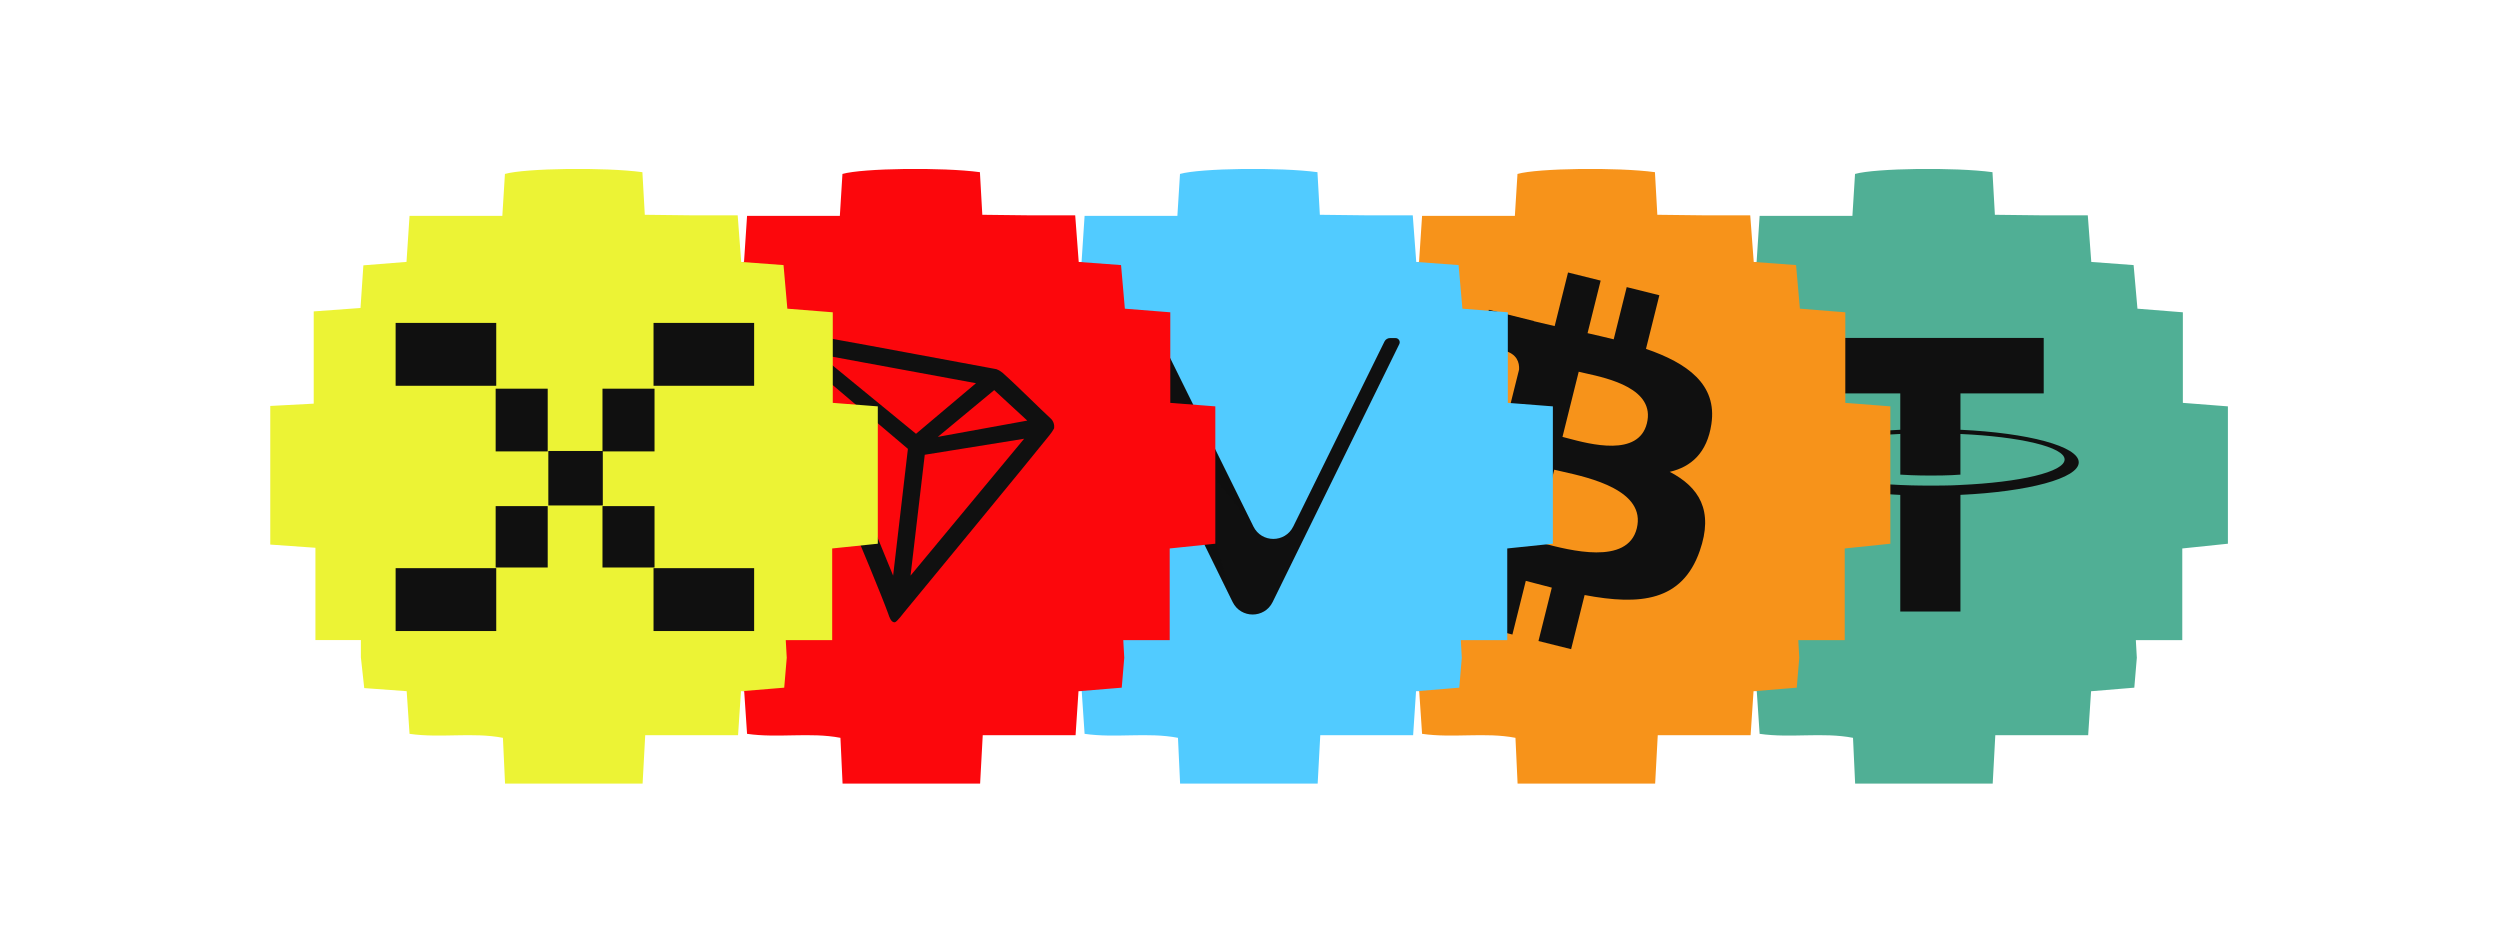 <svg width="148" height="56" viewBox="0 0 148 56" fill="none" xmlns="http://www.w3.org/2000/svg">
<path d="M126.502 38.919C126.455 39.479 126.408 40.036 126.351 40.71C125.507 40.779 124.689 40.846 123.792 40.921C123.735 41.78 123.681 42.552 123.619 43.525H118.122C118.062 44.611 118.015 45.501 117.968 46.389H109.824C109.783 45.545 109.745 44.702 109.698 43.679C107.888 43.332 106.015 43.71 104.17 43.443C104.11 42.549 104.057 41.774 104 40.918C103.15 40.855 102.379 40.798 101.488 40.735C101.419 40.109 101.356 39.511 101.29 38.916C101.29 38.614 101.29 38.308 101.29 37.893H98.598V32.428C97.578 32.355 96.807 32.299 95.925 32.239V24.032C96.747 23.988 97.525 23.95 98.497 23.896V18.435C99.514 18.362 100.342 18.302 101.268 18.233C101.324 17.402 101.375 16.628 101.437 15.708C102.269 15.642 103.09 15.576 103.991 15.504C104.05 14.607 104.104 13.779 104.17 12.781H109.663C109.723 11.839 109.77 11.065 109.818 10.297C111.011 9.957 115.733 9.891 117.955 10.193C117.996 10.942 118.04 11.714 118.097 12.715C118.988 12.724 119.869 12.74 120.751 12.746C121.654 12.752 122.555 12.746 123.597 12.746C123.669 13.697 123.735 14.569 123.804 15.507C124.657 15.57 125.429 15.63 126.31 15.693C126.386 16.555 126.458 17.374 126.537 18.274C127.418 18.343 128.246 18.409 129.225 18.488V23.849C130.182 23.925 131.001 23.988 131.892 24.057V32.188C131.067 32.273 130.251 32.358 129.191 32.469V37.896H126.442C126.471 38.39 126.483 38.654 126.499 38.919H126.502Z" fill="#50AF95"/>
<path fill-rule="evenodd" clip-rule="evenodd" d="M116.06 28.711C115.96 28.719 115.444 28.749 114.292 28.749C113.377 28.749 112.726 28.722 112.498 28.711C108.959 28.555 106.317 27.939 106.317 27.202C106.317 26.464 108.959 25.849 112.498 25.69V28.098C112.73 28.114 113.392 28.153 114.308 28.153C115.407 28.153 115.958 28.108 116.057 28.098V25.692C119.589 25.849 122.225 26.466 122.225 27.202C122.225 27.938 119.589 28.554 116.057 28.71L116.06 28.711ZM116.059 25.443V23.289H120.988V20.005H107.568V23.289H112.496V25.442C108.49 25.626 105.478 26.42 105.478 27.371C105.478 28.321 108.49 29.114 112.496 29.299V36.201H116.058V29.296C120.054 29.112 123.062 28.32 123.062 27.37C123.062 26.42 120.057 25.627 116.058 25.442L116.059 25.443Z" fill="#101010"/>
<path d="M106.519 38.919C106.472 39.479 106.425 40.036 106.368 40.71C105.524 40.779 104.706 40.846 103.809 40.921C103.752 41.78 103.699 42.552 103.636 43.525H98.139C98.079 44.611 98.032 45.501 97.985 46.389H89.841C89.8 45.545 89.762 44.702 89.715 43.679C87.905 43.332 86.032 43.71 84.187 43.443C84.127 42.549 84.074 41.774 84.017 40.918C83.167 40.855 82.396 40.798 81.505 40.735C81.436 40.109 81.373 39.511 81.307 38.916C81.307 38.614 81.307 38.308 81.307 37.893H78.615V32.428C77.595 32.355 76.824 32.299 75.942 32.239V24.032C76.764 23.988 77.542 23.95 78.514 23.896V18.435C79.531 18.362 80.359 18.302 81.285 18.233C81.341 17.402 81.392 16.628 81.455 15.708C82.286 15.642 83.107 15.576 84.008 15.504C84.067 14.607 84.121 13.779 84.187 12.781H89.68C89.74 11.839 89.787 11.065 89.835 10.297C91.028 9.957 95.75 9.891 97.972 10.193C98.013 10.942 98.057 11.714 98.114 12.715C99.005 12.724 99.886 12.74 100.768 12.746C101.671 12.752 102.572 12.746 103.614 12.746C103.686 13.697 103.752 14.569 103.821 15.507C104.674 15.57 105.446 15.63 106.327 15.693C106.403 16.555 106.475 17.374 106.554 18.274C107.435 18.343 108.263 18.409 109.242 18.488V23.849C110.199 23.925 111.018 23.988 111.909 24.057V32.188C111.084 32.273 110.269 32.358 109.208 32.469V37.896H106.459C106.488 38.39 106.5 38.654 106.516 38.919H106.519Z" fill="#F7931A"/>
<path fill-rule="evenodd" clip-rule="evenodd" d="M101.315 25.096C101.666 22.752 99.882 21.493 97.442 20.653L98.234 17.479L96.301 16.997L95.531 20.088C95.023 19.961 94.501 19.841 93.983 19.723L94.759 16.612L92.828 16.131L92.036 19.304C91.616 19.208 91.203 19.114 90.802 19.014L90.805 19.004L88.14 18.339L87.626 20.402C87.626 20.402 89.06 20.731 89.029 20.751C89.812 20.946 89.953 21.464 89.93 21.875L89.028 25.491C89.082 25.505 89.152 25.524 89.229 25.555L89.173 25.541C89.126 25.529 89.076 25.517 89.025 25.505L87.762 30.57C87.666 30.808 87.423 31.165 86.876 31.029C86.896 31.057 85.472 30.679 85.472 30.679L84.513 32.891L87.027 33.517C87.302 33.586 87.575 33.657 87.844 33.727C88.032 33.777 88.219 33.825 88.405 33.873L87.605 37.083L89.535 37.565L90.327 34.388C90.854 34.531 91.366 34.663 91.867 34.788L91.077 37.949L93.01 38.431L93.809 35.226C97.104 35.85 99.581 35.598 100.624 32.618C101.464 30.219 100.582 28.835 98.849 27.933C100.111 27.642 101.062 26.811 101.316 25.096L101.315 25.095L101.315 25.096ZM96.897 31.283C96.349 33.484 92.904 32.574 91.327 32.158C91.186 32.12 91.059 32.087 90.951 32.06L92.012 27.806C92.143 27.839 92.304 27.875 92.487 27.916C94.118 28.282 97.459 29.032 96.897 31.283H96.897ZM92.815 25.947C94.13 26.297 96.997 27.063 97.496 25.062H97.496C98.006 23.016 95.22 22.399 93.859 22.098C93.706 22.064 93.571 22.034 93.46 22.006L92.499 25.864C92.589 25.886 92.696 25.915 92.815 25.947Z" fill="#101010"/>
<path d="M86.54 38.919C86.493 39.479 86.446 40.036 86.389 40.71C85.545 40.779 84.727 40.846 83.83 40.921C83.773 41.78 83.72 42.552 83.657 43.525H78.16C78.1 44.611 78.053 45.501 78.006 46.389H69.862C69.821 45.545 69.783 44.702 69.736 43.679C67.926 43.332 66.053 43.71 64.208 43.443C64.148 42.549 64.095 41.774 64.038 40.918C63.188 40.855 62.417 40.798 61.526 40.735C61.457 40.109 61.394 39.511 61.328 38.916C61.328 38.614 61.328 38.308 61.328 37.893H58.636V32.428C57.616 32.355 56.845 32.299 55.963 32.239V24.032C56.785 23.988 57.563 23.95 58.535 23.896V18.435C59.552 18.362 60.38 18.302 61.306 18.233C61.362 17.402 61.413 16.628 61.476 15.708C62.307 15.642 63.128 15.576 64.029 15.504C64.088 14.607 64.142 13.779 64.208 12.781H69.701C69.761 11.839 69.808 11.065 69.856 10.297C71.049 9.957 75.771 9.891 77.993 10.193C78.034 10.942 78.078 11.714 78.135 12.715C79.026 12.724 79.907 12.74 80.789 12.746C81.692 12.752 82.593 12.746 83.635 12.746C83.707 13.697 83.773 14.569 83.842 15.507C84.695 15.57 85.467 15.63 86.348 15.693C86.424 16.555 86.496 17.374 86.575 18.274C87.456 18.343 88.284 18.409 89.263 18.488V23.849C90.22 23.925 91.039 23.988 91.93 24.057V32.188C91.105 32.273 90.29 32.358 89.229 32.469V37.896H86.48C86.509 38.39 86.521 38.654 86.537 38.919H86.54Z" fill="#51CBFF"/>
<path d="M72.974 35.643L65.555 20.531C65.435 20.29 65.616 20.005 65.883 20.005H68.454C68.592 20.005 68.721 20.083 68.782 20.203L74.2 31.166C74.683 32.15 76.08 32.15 76.563 31.166L81.964 20.212C82.025 20.091 82.154 20.013 82.292 20.013H82.611C82.801 20.013 82.922 20.212 82.836 20.376L75.339 35.643C74.856 36.625 73.457 36.625 72.974 35.643Z" fill="#101010"/>
<path opacity="0.1" d="M72.972 35.646L68.779 20.215C68.718 20.086 68.58 20.017 68.469 20.017H65.889C65.605 20.017 65.441 20.301 65.553 20.543L72.972 35.646Z" fill="#101010"/>
<path opacity="0.1" d="M74.202 31.174L65.557 20.531C65.454 20.281 65.609 20.031 65.85 20.005H68.465C68.611 20.013 68.723 20.108 68.775 20.203L74.202 31.174Z" fill="#101010"/>
<path d="M66.558 38.919C66.511 39.479 66.463 40.036 66.407 40.71C65.563 40.779 64.745 40.846 63.847 40.921C63.791 41.78 63.737 42.552 63.674 43.525H58.178C58.118 44.611 58.071 45.501 58.023 46.389H49.88C49.839 45.545 49.801 44.702 49.754 43.679C47.944 43.332 46.07 43.71 44.226 43.443C44.166 42.549 44.112 41.774 44.056 40.918C43.206 40.855 42.434 40.798 41.544 40.735C41.474 40.109 41.411 39.511 41.345 38.916C41.345 38.614 41.345 38.308 41.345 37.893H38.654V32.428C37.634 32.355 36.862 32.299 35.981 32.239V24.032C36.803 23.988 37.58 23.95 38.553 23.896V18.435C39.57 18.362 40.398 18.302 41.323 18.233C41.38 17.402 41.43 16.628 41.493 15.708C42.324 15.642 43.146 15.576 44.046 15.504C44.106 14.607 44.16 13.779 44.226 12.781H49.719C49.779 11.839 49.826 11.065 49.873 10.297C51.066 9.957 55.788 9.891 58.011 10.193C58.052 10.942 58.096 11.714 58.153 12.715C59.043 12.724 59.925 12.74 60.806 12.746C61.71 12.752 62.61 12.746 63.652 12.746C63.725 13.697 63.791 14.569 63.86 15.507C64.713 15.57 65.484 15.63 66.366 15.693C66.441 16.555 66.514 17.374 66.592 18.274C67.474 18.343 68.302 18.409 69.281 18.488V23.849C70.238 23.925 71.056 23.988 71.947 24.057V32.188C71.122 32.273 70.307 32.358 69.246 32.469V37.896H66.498C66.526 38.39 66.539 38.654 66.555 38.919H66.558Z" fill="#FC070C"/>
<path fill-rule="evenodd" clip-rule="evenodd" d="M62.186 24.761C61.849 24.45 61.458 24.07 61.051 23.675L61.051 23.675C60.479 23.12 59.875 22.533 59.342 22.06L59.288 22.022C59.198 21.95 59.096 21.893 58.988 21.855L58.576 21.778L58.576 21.778L58.576 21.778L58.576 21.778C55.736 21.248 46.532 19.531 46.343 19.554C46.287 19.561 46.233 19.582 46.186 19.613L46.135 19.654C46.072 19.718 46.024 19.795 45.995 19.881L45.981 19.916V20.107V20.137C46.606 21.877 48.229 25.763 49.728 29.351L49.728 29.351L49.728 29.351C50.995 32.385 52.174 35.206 52.584 36.336L52.584 36.337C52.639 36.504 52.741 36.822 52.933 36.839H52.976C53.079 36.839 53.516 36.261 53.516 36.261C53.516 36.261 61.338 26.776 62.129 25.765C62.231 25.641 62.322 25.507 62.399 25.366C62.439 25.141 62.358 24.911 62.186 24.761ZM55.519 25.863L58.857 23.095L60.815 24.899L55.519 25.863ZM48.48 20.971L54.228 25.681L57.779 22.686L48.48 20.971ZM54.746 26.922L60.629 25.974L53.904 34.076L54.746 26.922ZM53.748 26.572L47.7 21.441L52.873 34.075L53.748 26.572Z" fill="#101010"/>
<path d="M46.577 38.919C46.53 39.479 46.482 40.036 46.426 40.71C45.582 40.779 44.764 40.846 43.866 40.921C43.81 41.78 43.756 42.552 43.693 43.525H38.197C38.137 44.611 38.09 45.501 38.042 46.389H29.899C29.858 45.545 29.82 44.702 29.773 43.679C27.962 43.332 26.089 43.71 24.245 43.443C24.185 42.549 24.131 41.774 24.075 40.918C23.225 40.855 22.453 40.798 21.563 40.735C21.493 40.109 21.43 39.511 21.364 38.916C21.364 38.614 21.364 38.308 21.364 37.893H18.673V32.428C17.653 32.355 16.881 32.299 16 32.239V24.032C16.822 23.988 17.599 23.95 18.572 23.896V18.435C19.589 18.362 20.417 18.302 21.342 18.233C21.399 17.402 21.449 16.628 21.512 15.708C22.343 15.642 23.165 15.576 24.065 15.504C24.125 14.607 24.179 13.779 24.245 12.781H29.738C29.798 11.839 29.845 11.065 29.892 10.297C31.085 9.957 35.807 9.891 38.03 10.193C38.071 10.942 38.115 11.714 38.172 12.715C39.062 12.724 39.944 12.74 40.825 12.746C41.729 12.752 42.629 12.746 43.671 12.746C43.744 13.697 43.81 14.569 43.879 15.507C44.732 15.57 45.503 15.63 46.385 15.693C46.46 16.555 46.533 17.374 46.611 18.274C47.493 18.343 48.321 18.409 49.3 18.488V23.849C50.257 23.925 51.075 23.988 51.966 24.057V32.188C51.142 32.273 50.326 32.358 49.265 32.469V37.896H46.517C46.545 38.39 46.558 38.654 46.574 38.919H46.577Z" fill="#ECF335"/>
<rect x="23.421" y="19.116" width="5.956" height="3.722" fill="#101010"/>
<rect x="23.421" y="33.635" width="5.956" height="3.722" fill="#101010"/>
<rect x="38.748" y="33.596" width="3.081" height="3.634" transform="rotate(-180 38.748 33.596)" fill="#101010"/>
<rect x="32.424" y="33.596" width="3.081" height="3.634" transform="rotate(-180 32.424 33.596)" fill="#101010"/>
<rect x="44.645" y="19.116" width="3.722" height="5.956" transform="rotate(90 44.645 19.116)" fill="#101010"/>
<rect x="38.748" y="23.01" width="3.713" height="3.081" transform="rotate(90 38.748 23.01)" fill="#101010"/>
<rect x="44.645" y="33.635" width="3.722" height="5.956" transform="rotate(90 44.645 33.635)" fill="#101010"/>
<rect x="32.424" y="23.01" width="3.713" height="3.081" transform="rotate(90 32.424 23.01)" fill="#101010"/>
<rect x="32.461" y="26.698" width="3.225" height="3.225" fill="#101010"/>
</svg>

